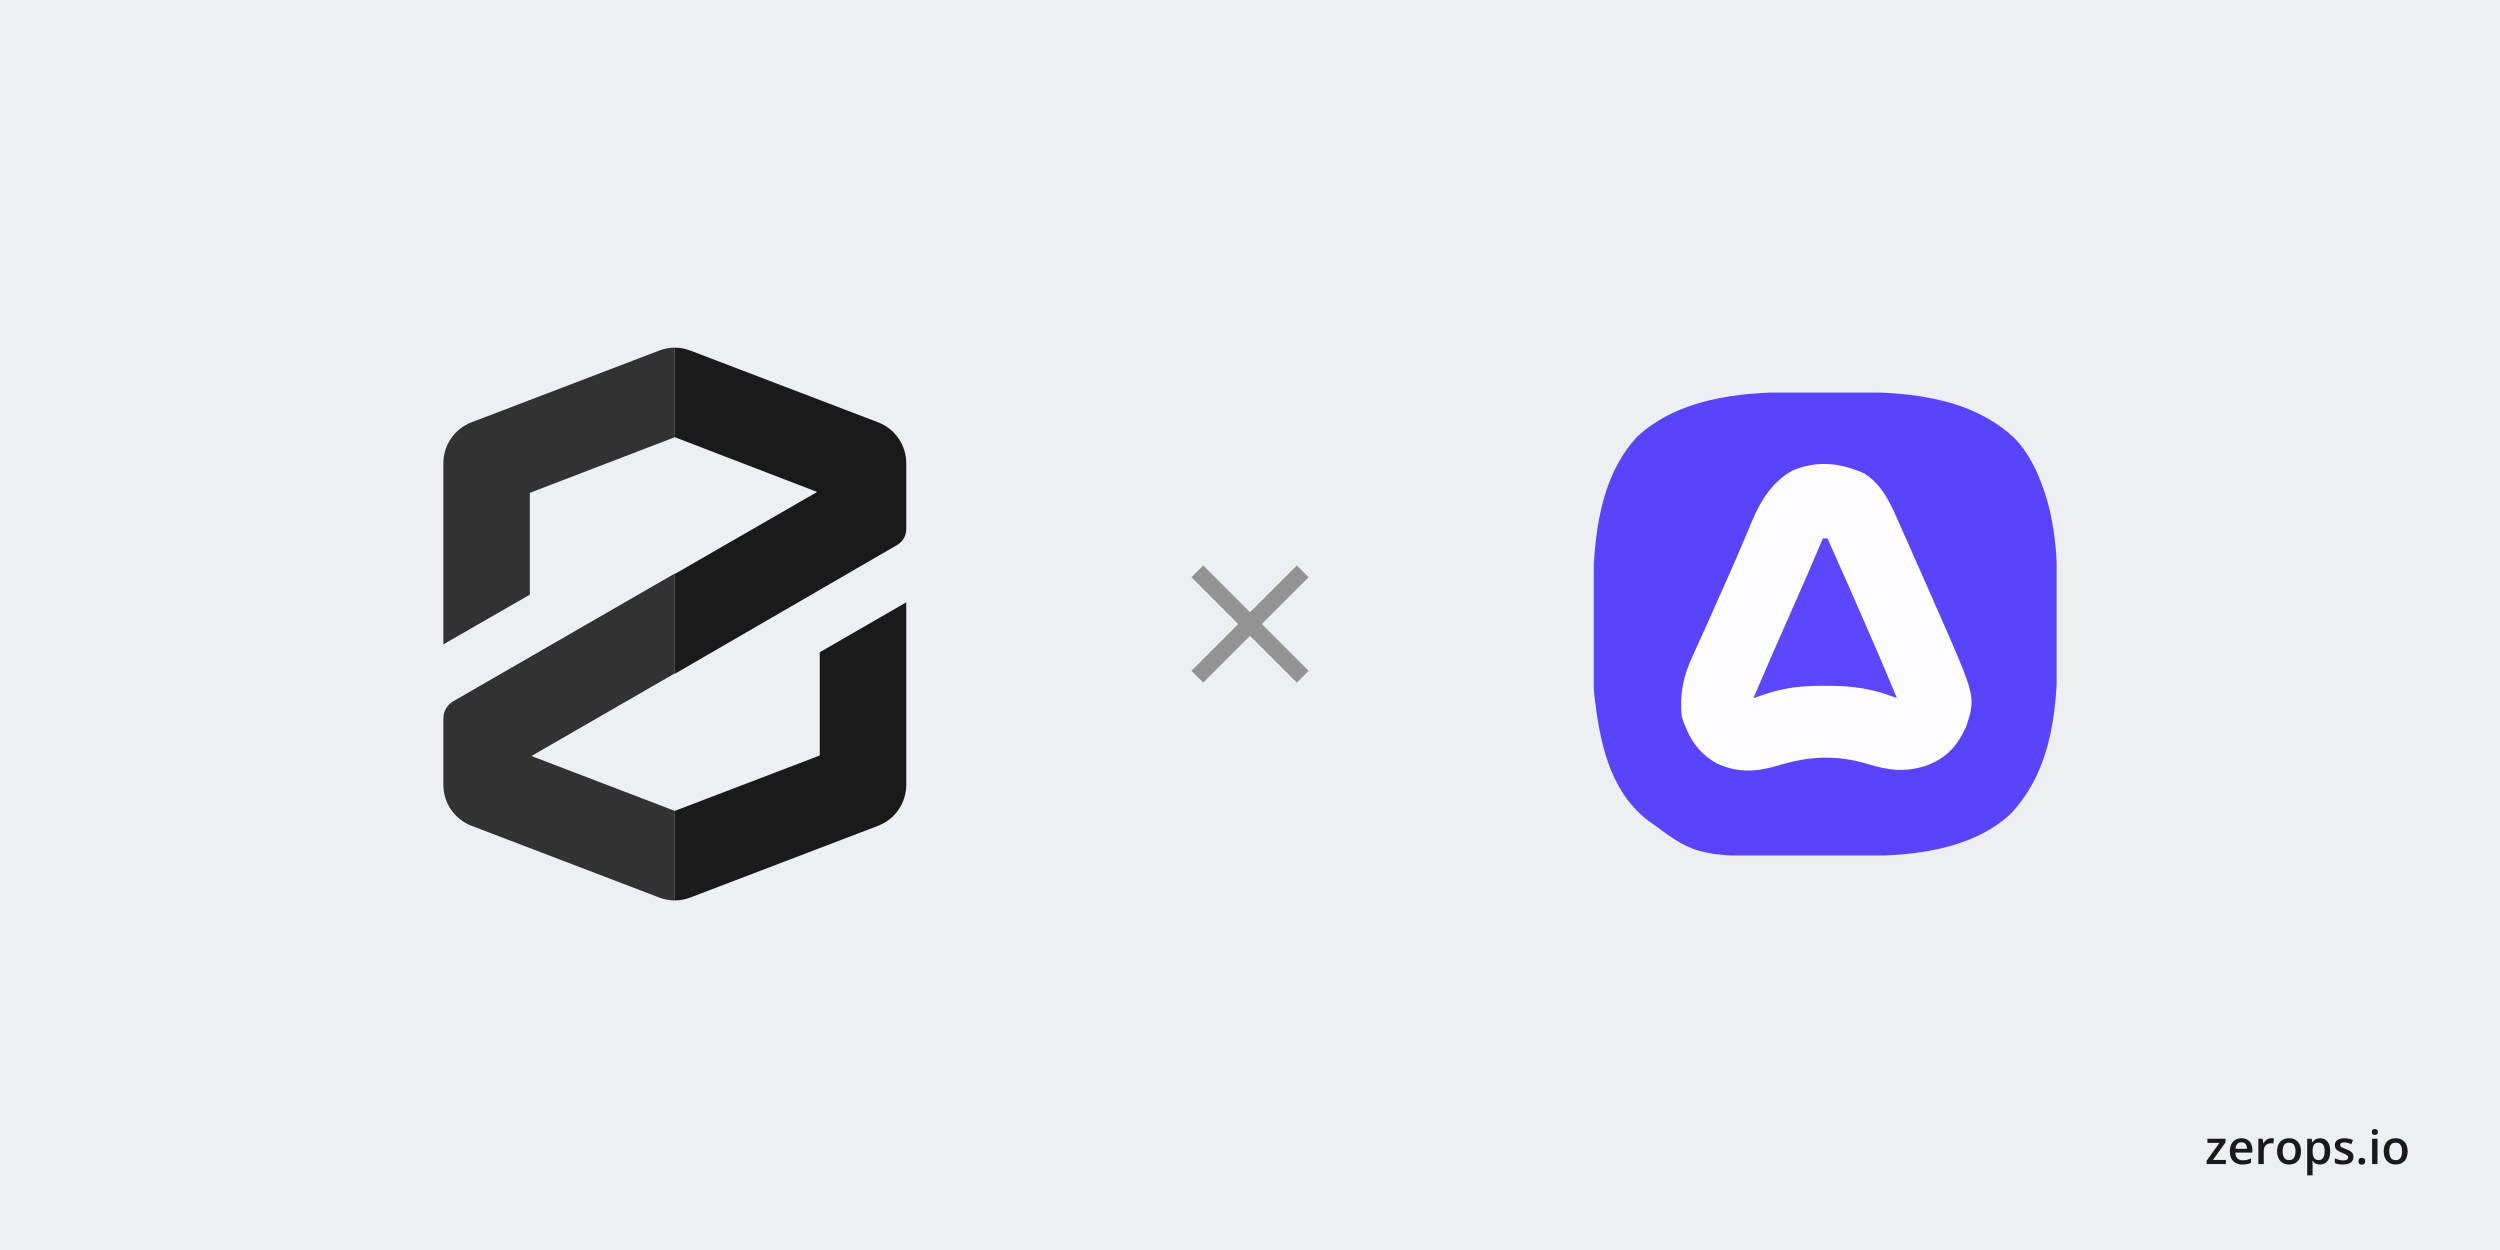 <svg width="1280" height="640" viewBox="0 0 1280 640" fill="none" xmlns="http://www.w3.org/2000/svg">
<rect width="1280" height="640" fill="#EDEFF3"/>
<path d="M1139.65 596H1129.8V594.301L1136.35 585.148H1130.2V583.027H1139.46V584.902L1133.04 593.879H1139.65V596ZM1147.62 582.781C1148.78 582.781 1149.77 583.02 1150.6 583.496C1151.43 583.973 1152.06 584.648 1152.51 585.523C1152.95 586.398 1153.18 587.445 1153.18 588.664V590.141H1144.52C1144.55 591.398 1144.88 592.367 1145.52 593.047C1146.17 593.727 1147.08 594.066 1148.24 594.066C1149.07 594.066 1149.81 593.988 1150.47 593.832C1151.13 593.668 1151.82 593.43 1152.52 593.117V595.355C1151.87 595.66 1151.21 595.883 1150.54 596.023C1149.87 596.164 1149.06 596.234 1148.12 596.234C1146.85 596.234 1145.73 595.988 1144.76 595.496C1143.8 594.996 1143.05 594.254 1142.5 593.27C1141.96 592.285 1141.69 591.062 1141.69 589.602C1141.69 588.148 1141.94 586.914 1142.43 585.898C1142.92 584.883 1143.61 584.109 1144.5 583.578C1145.39 583.047 1146.43 582.781 1147.62 582.781ZM1147.62 584.855C1146.75 584.855 1146.05 585.137 1145.51 585.699C1144.98 586.262 1144.67 587.086 1144.57 588.172H1150.48C1150.47 587.523 1150.36 586.949 1150.15 586.449C1149.95 585.949 1149.64 585.559 1149.21 585.277C1148.8 584.996 1148.27 584.855 1147.62 584.855ZM1162.86 582.781C1163.07 582.781 1163.31 582.793 1163.57 582.816C1163.83 582.84 1164.05 582.871 1164.24 582.91L1163.98 585.488C1163.82 585.441 1163.61 585.406 1163.37 585.383C1163.14 585.359 1162.93 585.348 1162.74 585.348C1162.25 585.348 1161.78 585.43 1161.33 585.594C1160.89 585.75 1160.49 585.992 1160.15 586.32C1159.8 586.641 1159.54 587.043 1159.34 587.527C1159.14 588.012 1159.05 588.574 1159.05 589.215V596H1156.28V583.027H1158.44L1158.81 585.312H1158.94C1159.2 584.852 1159.52 584.43 1159.9 584.047C1160.29 583.664 1160.72 583.359 1161.21 583.133C1161.71 582.898 1162.26 582.781 1162.86 582.781ZM1178.12 589.484C1178.12 590.562 1177.98 591.52 1177.7 592.355C1177.42 593.191 1177.01 593.898 1176.47 594.477C1175.93 595.047 1175.29 595.484 1174.53 595.789C1173.77 596.086 1172.91 596.234 1171.96 596.234C1171.07 596.234 1170.25 596.086 1169.51 595.789C1168.77 595.484 1168.12 595.047 1167.58 594.477C1167.04 593.898 1166.62 593.191 1166.32 592.355C1166.03 591.52 1165.88 590.562 1165.88 589.484C1165.88 588.055 1166.12 586.844 1166.62 585.852C1167.12 584.852 1167.83 584.09 1168.75 583.566C1169.67 583.043 1170.77 582.781 1172.04 582.781C1173.24 582.781 1174.29 583.043 1175.21 583.566C1176.12 584.09 1176.84 584.852 1177.35 585.852C1177.87 586.852 1178.12 588.062 1178.12 589.484ZM1168.71 589.484C1168.71 590.43 1168.83 591.238 1169.05 591.91C1169.29 592.582 1169.65 593.098 1170.13 593.457C1170.62 593.809 1171.24 593.984 1172.01 593.984C1172.77 593.984 1173.4 593.809 1173.88 593.457C1174.37 593.098 1174.72 592.582 1174.95 591.91C1175.18 591.238 1175.29 590.43 1175.29 589.484C1175.29 588.539 1175.18 587.738 1174.95 587.082C1174.72 586.418 1174.37 585.914 1173.88 585.57C1173.4 585.219 1172.77 585.043 1172 585.043C1170.86 585.043 1170.02 585.426 1169.5 586.191C1168.98 586.957 1168.71 588.055 1168.71 589.484ZM1187.95 582.781C1189.48 582.781 1190.72 583.344 1191.65 584.469C1192.59 585.594 1193.05 587.266 1193.05 589.484C1193.05 590.953 1192.84 592.191 1192.4 593.199C1191.97 594.199 1191.36 594.957 1190.58 595.473C1189.81 595.98 1188.91 596.234 1187.88 596.234C1187.22 596.234 1186.65 596.148 1186.16 595.977C1185.68 595.805 1185.27 595.582 1184.92 595.309C1184.58 595.027 1184.29 594.723 1184.05 594.395H1183.89C1183.93 594.707 1183.96 595.055 1184 595.438C1184.04 595.812 1184.05 596.156 1184.05 596.469V601.754H1181.29V583.027H1183.54L1183.93 584.82H1184.05C1184.3 584.453 1184.59 584.113 1184.93 583.801C1185.29 583.488 1185.71 583.242 1186.2 583.062C1186.7 582.875 1187.28 582.781 1187.95 582.781ZM1187.21 585.031C1186.45 585.031 1185.84 585.184 1185.38 585.488C1184.93 585.785 1184.59 586.234 1184.38 586.836C1184.18 587.438 1184.07 588.191 1184.05 589.098V589.484C1184.05 590.445 1184.15 591.262 1184.35 591.934C1184.55 592.598 1184.88 593.105 1185.34 593.457C1185.81 593.801 1186.45 593.973 1187.24 593.973C1187.91 593.973 1188.47 593.789 1188.91 593.422C1189.35 593.055 1189.68 592.531 1189.9 591.852C1190.12 591.172 1190.23 590.371 1190.23 589.449C1190.23 588.051 1189.98 586.965 1189.48 586.191C1188.99 585.418 1188.23 585.031 1187.21 585.031ZM1204.96 592.297C1204.96 593.148 1204.75 593.867 1204.34 594.453C1203.93 595.039 1203.32 595.484 1202.52 595.789C1201.73 596.086 1200.77 596.234 1199.62 596.234C1198.71 596.234 1197.93 596.168 1197.27 596.035C1196.62 595.91 1196.01 595.715 1195.43 595.449V593.07C1196.05 593.359 1196.74 593.609 1197.51 593.82C1198.28 594.031 1199.01 594.137 1199.7 594.137C1200.61 594.137 1201.26 593.996 1201.66 593.715C1202.05 593.426 1202.25 593.043 1202.25 592.566C1202.25 592.285 1202.17 592.035 1202.01 591.816C1201.85 591.59 1201.55 591.359 1201.12 591.125C1200.69 590.883 1200.05 590.594 1199.22 590.258C1198.4 589.93 1197.71 589.602 1197.14 589.273C1196.58 588.945 1196.16 588.551 1195.87 588.09C1195.58 587.621 1195.43 587.023 1195.43 586.297C1195.43 585.148 1195.89 584.277 1196.79 583.684C1197.71 583.082 1198.91 582.781 1200.41 582.781C1201.21 582.781 1201.96 582.863 1202.66 583.027C1203.38 583.184 1204.07 583.414 1204.75 583.719L1203.88 585.793C1203.3 585.535 1202.71 585.324 1202.11 585.16C1201.53 584.988 1200.93 584.902 1200.32 584.902C1199.61 584.902 1199.07 585.012 1198.69 585.23C1198.32 585.449 1198.14 585.762 1198.14 586.168C1198.14 586.473 1198.23 586.73 1198.41 586.941C1198.59 587.152 1198.9 587.363 1199.34 587.574C1199.78 587.785 1200.4 588.047 1201.19 588.359C1201.96 588.656 1202.63 588.969 1203.19 589.297C1203.76 589.617 1204.2 590.012 1204.5 590.48C1204.81 590.949 1204.96 591.555 1204.96 592.297ZM1207.54 594.547C1207.54 593.906 1207.7 593.457 1208.03 593.199C1208.37 592.934 1208.77 592.801 1209.25 592.801C1209.73 592.801 1210.13 592.934 1210.47 593.199C1210.81 593.457 1210.98 593.906 1210.98 594.547C1210.98 595.172 1210.81 595.625 1210.47 595.906C1210.13 596.18 1209.73 596.316 1209.25 596.316C1208.77 596.316 1208.37 596.18 1208.03 595.906C1207.7 595.625 1207.54 595.172 1207.54 594.547ZM1217.28 583.027V596H1214.52V583.027H1217.28ZM1215.92 578.059C1216.34 578.059 1216.7 578.172 1217.01 578.398C1217.32 578.625 1217.48 579.016 1217.48 579.57C1217.48 580.117 1217.32 580.508 1217.01 580.742C1216.7 580.969 1216.34 581.082 1215.92 581.082C1215.48 581.082 1215.11 580.969 1214.8 580.742C1214.51 580.508 1214.36 580.117 1214.36 579.57C1214.36 579.016 1214.51 578.625 1214.8 578.398C1215.11 578.172 1215.48 578.059 1215.92 578.059ZM1232.71 589.484C1232.71 590.562 1232.57 591.52 1232.29 592.355C1232.01 593.191 1231.6 593.898 1231.06 594.477C1230.52 595.047 1229.87 595.484 1229.11 595.789C1228.36 596.086 1227.5 596.234 1226.55 596.234C1225.66 596.234 1224.84 596.086 1224.1 595.789C1223.36 595.484 1222.71 595.047 1222.16 594.477C1221.62 593.898 1221.21 593.191 1220.91 592.355C1220.61 591.52 1220.46 590.562 1220.46 589.484C1220.46 588.055 1220.71 586.844 1221.2 585.852C1221.7 584.852 1222.41 584.09 1223.34 583.566C1224.26 583.043 1225.36 582.781 1226.63 582.781C1227.82 582.781 1228.88 583.043 1229.79 583.566C1230.71 584.09 1231.42 584.852 1231.94 585.852C1232.45 586.852 1232.71 588.062 1232.71 589.484ZM1223.3 589.484C1223.3 590.43 1223.41 591.238 1223.64 591.91C1223.88 592.582 1224.23 593.098 1224.72 593.457C1225.2 593.809 1225.83 593.984 1226.59 593.984C1227.36 593.984 1227.98 593.809 1228.47 593.457C1228.95 593.098 1229.31 592.582 1229.54 591.91C1229.76 591.238 1229.88 590.43 1229.88 589.484C1229.88 588.539 1229.76 587.738 1229.54 587.082C1229.31 586.418 1228.95 585.914 1228.47 585.57C1227.98 585.219 1227.36 585.043 1226.58 585.043C1225.44 585.043 1224.61 585.426 1224.09 586.191C1223.56 586.957 1223.3 588.055 1223.3 589.484Z" fill="#1A1A1A"/>
<path d="M337.596 179.457L241.238 216.285C237.036 217.933 233.429 220.81 230.889 224.54C228.349 228.27 226.993 232.681 227 237.194V329.908L271.283 304.459V252.328L345.5 223.853V178C342.799 178.006 340.121 178.5 337.596 179.457Z" fill="#323232"/>
<path d="M272.068 387.085L345.5 344.763V293.642L232.045 359.057C230.518 359.952 229.25 361.229 228.365 362.762C227.48 364.295 227.01 366.032 227 367.802V402.051C227.038 406.526 228.414 410.887 230.952 414.573C233.489 418.26 237.072 421.102 241.238 422.735L337.596 459.563C340.121 460.521 342.799 461.015 345.5 461.021V415.168L272.068 387.085Z" fill="#323232"/>
<path d="M459.291 279.066C460.739 278.237 461.939 277.036 462.767 275.587C463.595 274.139 464.02 272.495 463.999 270.826V237.194C464.006 232.68 462.651 228.27 460.11 224.54C457.57 220.81 453.963 217.933 449.761 216.285L353.347 179.457C350.84 178.506 348.182 178.013 345.5 178V223.853L418.371 251.88L345.5 293.865V344.987L459.291 279.066Z" fill="#1A1A1A"/>
<path d="M353.347 459.563L449.761 422.735C453.928 421.102 457.51 418.259 460.048 414.573C462.585 410.887 463.961 406.526 463.999 402.051V308.384L419.716 333.945V386.804L345.5 415.168V461.021C348.182 461.008 350.84 460.514 353.347 459.563Z" fill="#1A1A1A"/>
<path d="M670 295.553L663.957 289.51L640 313.467L616.043 289.51L610 295.553L633.957 319.51L610 343.467L616.043 349.51L640 325.553L663.957 349.51L670 343.467L646.043 319.51L670 295.553Z" fill="#939393"/>
<g clip-path="url(#clip0_341_290)">
<path d="M917.086 200.77C918.46 200.763 919.833 200.756 921.249 200.749C924.147 200.738 927.045 200.73 929.943 200.726C934.298 200.714 938.653 200.677 943.008 200.64C973.909 200.5 1007.83 202.169 1031.56 224.437C1038.66 232.003 1042.81 240.488 1046.19 250.188C1046.46 250.965 1046.74 251.743 1047.03 252.543C1053.57 272.768 1053.56 293.773 1053.46 314.799C1053.44 319.502 1053.46 324.204 1053.49 328.907C1053.51 359.894 1051.85 392.704 1029.59 416.565C1009.89 434.961 980.119 438.161 954.363 438.251C952.851 438.258 951.34 438.265 949.783 438.272C946.587 438.284 943.391 438.291 940.194 438.295C936.964 438.3 933.735 438.317 930.505 438.344C869.316 438.846 869.316 438.846 845.625 421.42C844.716 420.754 843.807 420.088 842.871 419.402C823.701 403.91 819.084 379.453 816.33 356.242C815.348 345.671 815.48 335.03 815.537 324.424C815.556 320.186 815.537 315.95 815.514 311.713C815.486 282.016 816.801 246.442 838.413 223.414C859.461 204.179 889.71 200.877 917.086 200.77Z" fill="#5944FC"/>
<path d="M954.645 242.485C964.817 248.89 969.033 260.413 973.748 270.995C974.212 272.029 974.675 273.063 975.152 274.129C979.851 284.642 984.497 295.179 989.122 305.725C990.506 308.878 991.892 312.03 993.278 315.182C1011.6 356.891 1011.6 356.891 1006.67 372.094C1001.75 382.565 996.509 388.217 985.677 392.239C974.77 395.427 967.096 394.454 956.422 391.203C940.14 386.347 926.165 387.073 910.025 392.033C899.177 395.32 889.58 395.743 879.101 390.906C869.127 385.365 864.597 377.611 861.03 366.91C859.971 355.196 861.7 346.436 866.659 335.878C867.538 333.908 867.538 333.908 868.434 331.899C869.668 329.141 870.915 326.388 872.175 323.641C874.618 318.302 876.98 312.93 879.346 307.556C881.106 303.575 882.889 299.604 884.674 295.634C886.852 290.776 888.982 285.903 891.047 280.995C891.964 278.816 892.893 276.642 893.821 274.468C894.978 271.757 896.117 269.038 897.235 266.31C901.732 255.864 907.942 245.976 918.354 240.634C930.858 235.675 942.452 236.987 954.645 242.485Z" fill="#FDFDFF"/>
<path d="M933.315 275.665C934.097 275.665 934.879 275.665 935.685 275.665C943.251 292.588 950.755 309.537 958.126 326.546C958.603 327.645 958.603 327.645 959.089 328.767C963.219 338.288 967.271 347.839 971.235 357.43C968.805 356.581 966.375 355.733 963.944 354.884C954.32 352.006 945.445 351.085 935.389 351.135C934.08 351.138 932.771 351.141 931.423 351.145C922.107 351.264 913.756 352.095 904.875 355.06C903.572 355.491 902.269 355.922 900.927 356.365C899.883 356.717 898.84 357.068 897.765 357.43C904.151 342.384 910.69 327.413 917.352 312.487C922.798 300.266 928.088 287.981 933.315 275.665Z" fill="#5C47FF"/>
</g>
<defs>
<clipPath id="clip0_341_290">
<rect width="237" height="237" fill="white" transform="translate(816 201.01)"/>
</clipPath>
</defs>
</svg>

